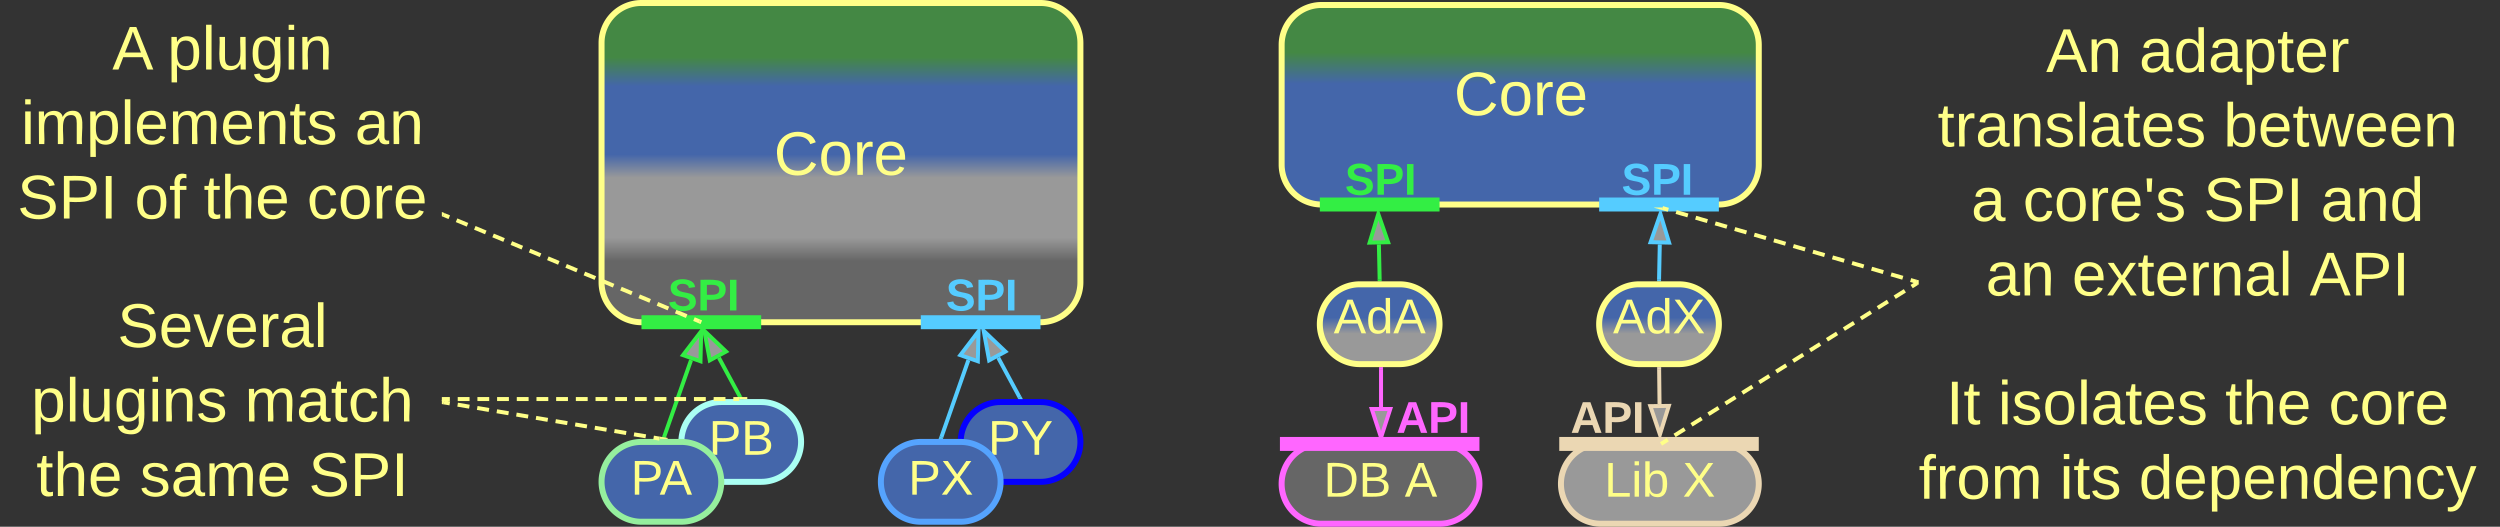 <svg xmlns="http://www.w3.org/2000/svg" xmlns:xlink="http://www.w3.org/1999/xlink" xmlns:lucid="lucid" width="1253" height="264"><rect width="100%" height="100%" fill="#333333" stroke="none"/><g transform="translate(-378.5 -558.5)" lucid:page-tab-id="0_0"><path d="M860 780a20 20 0 0 1 20-20h20a20 20 0 0 1 20 20 20 20 0 0 1-20 20h-20a20 20 0 0 1-20-20z" stroke="#0500ff" stroke-width="3" fill="#46a"/><use xlink:href="#a" transform="matrix(1,0,0,1,865,765) translate(8.709 21.431)"/><path d="M720 780a20 20 0 0 1 20-20h20a20 20 0 0 1 20 20 20 20 0 0 1-20 20h-20a20 20 0 0 1-20-20z" stroke="#aafff3" stroke-width="3" fill="#46a"/><use xlink:href="#b" transform="matrix(1,0,0,1,725,765) translate(8.709 21.431)"/><path d="M680 580a20 20 0 0 1 20-20h200a20 20 0 0 1 20 20v120a20 20 0 0 1-20 20H700a20 20 0 0 1-20-20z" stroke="#ff8" stroke-width="3" fill="url(#c)"/><use xlink:href="#d" transform="matrix(1,0,0,1,685,565) translate(81.383 81.139)"/><path d="M680 800a20 20 0 0 1 20-20h20a20 20 0 0 1 20 20 20 20 0 0 1-20 20h-20a20 20 0 0 1-20-20z" stroke="#95ef9e" stroke-width="3" fill="#46a"/><use xlink:href="#e" transform="matrix(1,0,0,1,685,785) translate(9.625 21.431)"/><path d="M820 800a20 20 0 0 1 20-20h20a20 20 0 0 1 20 20 20 20 0 0 1-20 20h-20a20 20 0 0 1-20-20z" stroke="#55a3fe" stroke-width="3" fill="#46a"/><use xlink:href="#f" transform="matrix(1,0,0,1,825,785) translate(8.709 21.431)"/><path d="M863.87 738.96l-13.54 38.6" stroke="#5cf" stroke-width="2" fill="none"/><path d="M868.93 724.55l-.35 15-8.75-3.07z" stroke="#5cf" stroke-width="2" fill="#999"/><path d="M851.26 777.86l-.23.64h-2.06l.45-1.3z" stroke="#5cf" stroke-width=".05" fill="#5cf"/><path d="M724.87 738.96l-13.54 38.6" stroke="#3e4" stroke-width="2" fill="none"/><path d="M729.93 724.55l-.35 15-8.75-3.07z" stroke="#3e4" stroke-width="2" fill="#999"/><path d="M712.26 777.86l-.23.64h-2.06l.45-1.3z" stroke="#3e4" stroke-width=".05" fill="#3e4"/><path d="M380 566a6 6 0 0 1 6-6h208a6 6 0 0 1 6 6v108a6 6 0 0 1-6 6H386a6 6 0 0 1-6-6z" stroke="#ff8" stroke-opacity="0" stroke-width="3" fill="#999" fill-opacity="0"/><use xlink:href="#g" transform="matrix(1,0,0,1,385,565) translate(49.778 28.358)"/><use xlink:href="#h" transform="matrix(1,0,0,1,385,565) translate(77.432 28.358)"/><use xlink:href="#i" transform="matrix(1,0,0,1,385,565) translate(4.062 65.691)"/><use xlink:href="#j" transform="matrix(1,0,0,1,385,565) translate(171.37 65.691)"/><use xlink:href="#k" transform="matrix(1,0,0,1,385,565) translate(2.204 103.024)"/><use xlink:href="#l" transform="matrix(1,0,0,1,385,565) translate(60.969 103.024)"/><use xlink:href="#m" transform="matrix(1,0,0,1,385,565) translate(95.537 103.024)"/><use xlink:href="#n" transform="matrix(1,0,0,1,385,565) translate(147.389 103.024)"/><path d="M703.5 720h53M703.6 720H700M756.4 720h3.6" stroke="#3e4" stroke-width="7" fill="none"/><path d="M843.5 720h53M843.6 720H840M896.4 720h3.6" stroke="#5cf" stroke-width="7" fill="none"/><path d="M738.8 737.78l10.72 19.84" stroke="#3e4" stroke-width="2" fill="none"/><path d="M731.54 724.35l10.86 10.34-8.15 4.4z" stroke="#3e4" stroke-width="2" fill="#999"/><path d="M751.1 758.5h-2.2l-.25-.44 1.72-.93z" stroke="#3e4" stroke-width=".05" fill="#3e4"/><path d="M878.8 737.78l10.72 19.84" stroke="#5cf" stroke-width="2" fill="none"/><path d="M871.54 724.35l10.86 10.34-8.15 4.4z" stroke="#5cf" stroke-width="2" fill="#999"/><path d="M891.1 758.5h-2.2l-.25-.44 1.72-.93z" stroke="#5cf" stroke-width=".05" fill="#5cf"/><path d="M600.92 666.22l2.75 1.14m3.66 1.53l5.5 2.28m3.65 1.52l5.5 2.3m3.66 1.52l5.5 2.28m3.65 1.53l5.5 2.3m3.65 1.5l5.5 2.3m3.65 1.53l5.5 2.3m3.65 1.5l5.5 2.3m3.66 1.53l5.5 2.27m3.66 1.53l5.5 2.3m3.66 1.5l5.5 2.3m3.65 1.53l5.5 2.3m3.65 1.5l5.5 2.3m3.66 1.53l5.5 2.3m3.65 1.5l2.75 1.15" stroke="#ff8" stroke-width="2" fill="none"/><path d="M601.32 665.33l-.75 1.8-.57-.24v-2.12z" stroke="#ff8" stroke-width=".05" fill="#ff8"/><path d="M729.05 719.6l.95.4" stroke="#ff8" stroke-width="2" fill="none"/><path d="M380 705a6 6 0 0 1 6-6h208a6 6 0 0 1 6 6v110a6 6 0 0 1-6 6H386a6 6 0 0 1-6-6z" stroke="#ff8" stroke-opacity="0" stroke-width="3" fill="#999" fill-opacity="0"/><use xlink:href="#o" transform="matrix(1,0,0,1,385,704) translate(52.37 28.42)"/><use xlink:href="#p" transform="matrix(1,0,0,1,385,704) translate(9.204 65.753)"/><use xlink:href="#q" transform="matrix(1,0,0,1,385,704) translate(116.191 65.753)"/><use xlink:href="#r" transform="matrix(1,0,0,1,385,704) translate(11.71 103.087)"/><use xlink:href="#s" transform="matrix(1,0,0,1,385,704) translate(63.562 103.087)"/><use xlink:href="#t" transform="matrix(1,0,0,1,385,704) translate(148.167 103.087)"/><path d="M601 760.17l2.93.5m3.93.65l5.9 1m3.92.65l5.9 1m3.92.65l5.9 1m3.92.66l5.9 1m3.92.65l5.9 1m3.92.65l5.9 1m3.92.65l5.9 1m3.93.65l5.9 1m3.93.65l5.9 1m3.92.66l5.9.98m3.92.66l2.94.5" stroke="#ff8" stroke-width="2" fill="none"/><path d="M601.17 759.2l-.32 1.93-.85-.14v-2zM713.12 778.04l-.08.46h-4.08l.2-1.13z" stroke="#ff8" stroke-width=".05" fill="#ff8"/><path d="M601 758.5h2.96m3.95 0h5.93m3.94 0h5.92m3.94 0h5.92m3.95 0h5.93m3.94 0h5.92m3.94 0h5.92m3.95 0h5.93m3.94 0h5.92m3.94 0h5.92m3.95 0h5.93m3.94 0h5.92m3.94 0h5.92m3.95 0h5.93m3.94 0h5.92m3.94 0H749" stroke="#ff8" stroke-width="2" fill="none"/><path d="M601.03 759.48H600v-1.96h1.03zM753 758.5h-4.03v-.98H753z" stroke="#ff8" stroke-width=".05" fill="#ff8"/><path d="M1020.86 581a20 20 0 0 1 20-20H1240a20 20 0 0 1 20 20v60a20 20 0 0 1-20 20h-199.14a20 20 0 0 1-20-20z" stroke="#ff8" stroke-width="3" fill="url(#u)"/><use xlink:href="#v" transform="matrix(1,0,0,1,1025.855,566) translate(81.383 50.201)"/><path d="M1210.38 681l-.36 17.5" stroke="#5cf" stroke-width="2" fill="none"/><path d="M1210.7 665.74l4.34 14.35-9.27-.2z" stroke="#5cf" stroke-width="2" fill="#999"/><path d="M1211 698.5l-.03 1h-1.94l.02-1.05z" stroke="#5cf" stroke-width=".05" fill="#5cf"/><path d="M1069.6 681l.38 17.5" stroke="#3e4" stroke-width="2" fill="none"/><path d="M1069.3 665.74l4.92 14.16-9.26.2z" stroke="#3e4" stroke-width="2" fill="#999"/><path d="M1070.97 699.5h-1.94l-.03-1 1.95-.05z" stroke="#3e4" stroke-width=".05" fill="#3e4"/><path d="M1040 721a20 20 0 0 1 20-20h20a20 20 0 0 1 20 20 20 20 0 0 1-20 20h-20a20 20 0 0 1-20-20z" stroke="#ff8" stroke-width="3" fill="url(#w)" transform="matrix(-1,1.2246467991473532e-16,-1.2246467991473532e-16,-1,2140,1442)"/><use xlink:href="#x" transform="matrix(1,-2.4492935982947064e-16,2.4492935982947064e-16,1,1045,706) translate(1.919 19.556)"/><path d="M1180 721a20 20 0 0 1 20-20h20a20 20 0 0 1 20 20 20 20 0 0 1-20 20h-20a20 20 0 0 1-20-20z" stroke="#ff8" stroke-width="3" fill="url(#y)" transform="matrix(-1,1.2246467991473532e-16,-1.2246467991473532e-16,-1,2420,1442)"/><use xlink:href="#z" transform="matrix(1,-2.4492935982947064e-16,2.4492935982947064e-16,1,1185,706) translate(1.919 19.556)"/><path d="M1120 801a20 20 0 0 1-20 20h-59.15a20 20 0 0 1-20-20 20 20 0 0 1 20-20H1100a20 20 0 0 1 20 20z" stroke="#f6f" stroke-width="3" fill="#666"/><use xlink:href="#A" transform="matrix(1,-2.4492935982947064e-16,2.4492935982947064e-16,1,1025.855,786) translate(16.02 21.431)"/><use xlink:href="#B" transform="matrix(1,-2.4492935982947064e-16,2.4492935982947064e-16,1,1025.855,786) translate(56.693 21.431)"/><path d="M1260 801a20 20 0 0 1-20 20h-59.15a20 20 0 0 1-20-20 20 20 0 0 1 20-20H1240a20 20 0 0 1 20 20z" stroke="#ebd7b3" stroke-width="3" fill="#999"/><use xlink:href="#C" transform="matrix(1,-2.4492935982947064e-16,2.4492935982947064e-16,1,1165.855,786) translate(16.699 21.431)"/><use xlink:href="#D" transform="matrix(1,-2.4492935982947064e-16,2.4492935982947064e-16,1,1165.855,786) translate(56.014 21.431)"/><path d="M1070.67 762.5v-19" stroke="#f6f" stroke-width="2" fill="none"/><path d="M1070.67 777.76l-4.64-14.26h9.27z" stroke="#f6f" stroke-width="2" fill="#999"/><path d="M1071.64 743.53h-1.95v-1.03h1.94z" stroke="#f6f" stroke-width=".05" fill="#f6f"/><path d="M1210.06 743.5l.2 17.5" stroke="#ebd7b3" stroke-width="2" fill="none"/><path d="M1211.03 743.5l-1.95.04v-1.04h1.94z" stroke="#ebd7b3" stroke-width=".05" fill="#ebd7b3"/><path d="M1210.45 776.26l-4.8-14.2 9.26-.12z" stroke="#ebd7b3" stroke-width="2" fill="#999"/><path d="M1023.5 781h93M1023.6 781h-3.6M1116.4 781h3.6" stroke="#f6f" stroke-width="7" fill="none"/><path d="M1163.5 781h93M1163.6 781h-3.6M1256.4 781h3.6" stroke="#ebd7b3" stroke-width="7" fill="none"/><path d="M1043.5 661h53M1043.6 661h-3.6M1096.4 661h3.6" stroke="#3e4" stroke-width="7" fill="none"/><path d="M1183.5 661h53M1183.6 661h-3.6M1236.4 661h3.6" stroke="#5cf" stroke-width="7" fill="none"/><path d="M1330 745a6 6 0 0 1 6-6h288a6 6 0 0 1 6 6v69a6 6 0 0 1-6 6h-288a6 6 0 0 1-6-6z" stroke="#ff8" stroke-opacity="0" stroke-width="3" fill="#999" fill-opacity="0"/><use xlink:href="#E" transform="matrix(1,0,0,1,1335,744) translate(18.957 27.139)"/><use xlink:href="#F" transform="matrix(1,0,0,1,1335,744) translate(44.883 27.139)"/><use xlink:href="#r" transform="matrix(1,0,0,1,1335,744) translate(158.784 27.139)"/><use xlink:href="#G" transform="matrix(1,0,0,1,1335,744) translate(210.636 27.139)"/><use xlink:href="#H" transform="matrix(1,0,0,1,1335,744) translate(5.13 64.472)"/><use xlink:href="#I" transform="matrix(1,0,0,1,1335,744) translate(75.821 64.472)"/><use xlink:href="#J" transform="matrix(1,0,0,1,1335,744) translate(115.488 64.472)"/><path d="M1211.73 662.78l2.94.85m3.9 1.14l5.9 1.7m3.9 1.14l5.88 1.72m3.92 1.13l5.88 1.7m3.9 1.14l5.9 1.7m3.9 1.13l5.88 1.7m3.92 1.15l5.88 1.7m3.9 1.14l5.9 1.7m3.9 1.14l5.88 1.7m3.93 1.14l5.88 1.7m3.92 1.14l5.88 1.7m3.92 1.14l5.87 1.7m3.9 1.15l5.88 1.7m3.92 1.14l2.94.85" stroke="#ff8" stroke-width="2" fill="none"/><path d="M1211.48 663.72l-3.87-1.12.05-.1h4.2zM1340 699v2l-1.26-.35.55-1.87z" stroke="#ff8" stroke-width=".05" fill="#ff8"/><path d="M1340 566a6 6 0 0 1 6-6h268a6 6 0 0 1 6 6v148a6 6 0 0 1-6 6h-268a6 6 0 0 1-6-6z" stroke="#ff8" stroke-opacity="0" stroke-width="3" fill="#999" fill-opacity="0"/><g><use xlink:href="#K" transform="matrix(1,0,0,1,1345,565) translate(58.994 29.576)"/><use xlink:href="#L" transform="matrix(1,0,0,1,1345,565) translate(105.66 29.576)"/><use xlink:href="#M" transform="matrix(1,0,0,1,1345,565) translate(4.636 66.91)"/><use xlink:href="#N" transform="matrix(1,0,0,1,1345,565) translate(147.92 66.91)"/><use xlink:href="#O" transform="matrix(1,0,0,1,1345,565) translate(21.488 104.243)"/><use xlink:href="#P" transform="matrix(1,0,0,1,1345,565) translate(47.414 104.243)"/><use xlink:href="#Q" transform="matrix(1,0,0,1,1345,565) translate(137.895 104.243)"/><use xlink:href="#R" transform="matrix(1,0,0,1,1345,565) translate(196.66 104.243)"/><use xlink:href="#S" transform="matrix(1,0,0,1,1345,565) translate(28.79 141.576)"/><use xlink:href="#T" transform="matrix(1,0,0,1,1345,565) translate(72 141.576)"/><use xlink:href="#U" transform="matrix(1,0,0,1,1345,565) translate(191.086 141.576)"/></g><path d="M1211.85 780.47l2.54-1.6m3.4-2.13l5.08-3.2m3.4-2.13l5.1-3.2m3.38-2.12l5.1-3.2m3.4-2.13l5.08-3.2m3.4-2.13l5.1-3.2m3.38-2.13l5.1-3.2m3.4-2.14l5.08-3.2m3.4-2.13l5.1-3.2m3.38-2.13l5.1-3.2m3.4-2.12l5.08-3.2m3.4-2.13l5.1-3.2m3.4-2.13l5.08-3.2m3.4-2.13l5.08-3.2m3.4-2.14l5.1-3.2m3.4-2.13l2.53-1.6M1211.87 780.46l-.87.54" stroke="#ff8" stroke-width="2" fill="none"/><path d="M1340 701.15l-.35.22-1.04-1.65 1.4-.87z" stroke="#ff8" stroke-width=".05" fill="#ff8"/><path d="M850 697.33a6 6 0 0 1 6-6h28a6 6 0 0 1 6 6v8a6 6 0 0 1-6 6h-28a6 6 0 0 1-6-6z" stroke="#ff8" stroke-opacity="0" stroke-width="2" fill="#999" fill-opacity="0"/><g><use xlink:href="#V" transform="matrix(1,0,0,1,855,696.333) translate(-2.401 17.778)"/></g><path d="M710.67 697.33a6 6 0 0 1 6-6h28a6 6 0 0 1 6 6v8a6 6 0 0 1-6 6h-28a6 6 0 0 1-6-6z" stroke="#ff8" stroke-opacity="0" stroke-width="2" fill="#999" fill-opacity="0"/><g><use xlink:href="#W" transform="matrix(1,0,0,1,715.667,696.333) translate(-2.401 17.778)"/></g><path d="M1188.67 639.33a6 6 0 0 1 6-6h28a6 6 0 0 1 6 6v8a6 6 0 0 1-6 6h-28a6 6 0 0 1-6-6z" stroke="#ff8" stroke-opacity="0" stroke-width="2" fill="#999" fill-opacity="0"/><g><use xlink:href="#V" transform="matrix(1,0,0,1,1193.667,638.333) translate(-2.401 17.778)"/></g><path d="M1050 639.33a6 6 0 0 1 6-6h28a6 6 0 0 1 6 6v8a6 6 0 0 1-6 6h-28a6 6 0 0 1-6-6z" stroke="#ff8" stroke-opacity="0" stroke-width="2" fill="#999" fill-opacity="0"/><g><use xlink:href="#W" transform="matrix(1,0,0,1,1055,638.333) translate(-2.401 17.778)"/></g><path d="M1076.33 758.67a6 6 0 0 1 6-6h28a6 6 0 0 1 6 6v8a6 6 0 0 1-6 6h-28a6 6 0 0 1-6-6z" stroke="#ff8" stroke-opacity="0" stroke-width="2" fill="#999" fill-opacity="0"/><g><use xlink:href="#X" transform="matrix(1,0,0,1,1081.333,757.667) translate(-2.988 17.778)"/></g><path d="M1163.67 758.67a6 6 0 0 1 6-6h28a6 6 0 0 1 6 6v8a6 6 0 0 1-6 6h-28a6 6 0 0 1-6-6z" stroke="#ff8" stroke-opacity="0" stroke-width="2" fill="#999" fill-opacity="0"/><g><use xlink:href="#Y" transform="matrix(1,0,0,1,1168.667,757.667) translate(-2.988 17.778)"/></g><defs><path d="M30-248c87 1 191-15 191 75 0 78-77 80-158 76V0H30v-248zm33 125c57 0 124 11 124-50 0-59-68-47-124-48v98" id="Z" fill="#ff8"/><path d="M137-103V0h-34v-103L8-248h37l75 118 75-118h37" id="aa" fill="#ff8"/><g id="a"><use transform="matrix(0.068,0,0,0.068,0,0)" xlink:href="#Z"/><use transform="matrix(0.068,0,0,0.068,16.296,0)" xlink:href="#aa"/></g><path d="M160-131c35 5 61 23 61 61C221 17 115-2 30 0v-248c76 3 177-17 177 60 0 33-19 50-47 57zm-97-11c50-1 110 9 110-42 0-47-63-36-110-37v79zm0 115c55-2 124 14 124-45 0-56-70-42-124-44v89" id="ab" fill="#ff8"/><g id="b"><use transform="matrix(0.068,0,0,0.068,0,0)" xlink:href="#Z"/><use transform="matrix(0.068,0,0,0.068,16.296,0)" xlink:href="#ab"/></g><linearGradient gradientUnits="userSpaceOnUse" id="c" x1="680" y1="720" x2="680" y2="560"><stop offset="19.2%" stop-color="#666"/><stop offset="26.45%" stop-color="#999"/><stop offset="45.29%" stop-color="#999"/><stop offset="52.54%" stop-color="#46a"/><stop offset="73.91%" stop-color="#46a"/><stop offset="82.97%" stop-color="#484"/></linearGradient><path d="M212-179c-10-28-35-45-73-45-59 0-87 40-87 99 0 60 29 101 89 101 43 0 62-24 78-52l27 14C228-24 195 4 139 4 59 4 22-46 18-125c-6-104 99-153 187-111 19 9 31 26 39 46" id="ac" fill="#ff8"/><path d="M100-194c62-1 85 37 85 99 1 63-27 99-86 99S16-35 15-95c0-66 28-99 85-99zM99-20c44 1 53-31 53-75 0-43-8-75-51-75s-53 32-53 75 10 74 51 75" id="ad" fill="#ff8"/><path d="M114-163C36-179 61-72 57 0H25l-1-190h30c1 12-1 29 2 39 6-27 23-49 58-41v29" id="ae" fill="#ff8"/><path d="M100-194c63 0 86 42 84 106H49c0 40 14 67 53 68 26 1 43-12 49-29l28 8c-11 28-37 45-77 45C44 4 14-33 15-96c1-61 26-98 85-98zm52 81c6-60-76-77-97-28-3 7-6 17-6 28h103" id="af" fill="#ff8"/><g id="d"><use transform="matrix(0.086,0,0,0.086,0,0)" xlink:href="#ac"/><use transform="matrix(0.086,0,0,0.086,22.383,0)" xlink:href="#ad"/><use transform="matrix(0.086,0,0,0.086,39.667,0)" xlink:href="#ae"/><use transform="matrix(0.086,0,0,0.086,49.951,0)" xlink:href="#af"/></g><path d="M205 0l-28-72H64L36 0H1l101-248h38L239 0h-34zm-38-99l-47-123c-12 45-31 82-46 123h93" id="ag" fill="#ff8"/><g id="e"><use transform="matrix(0.068,0,0,0.068,0,0)" xlink:href="#Z"/><use transform="matrix(0.068,0,0,0.068,14.463,0)" xlink:href="#ag"/></g><path d="M195 0l-74-108L45 0H8l94-129-87-119h37l69 98 67-98h37l-84 118L233 0h-38" id="ah" fill="#ff8"/><g id="f"><use transform="matrix(0.068,0,0,0.068,0,0)" xlink:href="#Z"/><use transform="matrix(0.068,0,0,0.068,16.296,0)" xlink:href="#ah"/></g><use transform="matrix(0.086,0,0,0.086,0,0)" xlink:href="#ag" id="g"/><path d="M115-194c55 1 70 41 70 98S169 2 115 4C84 4 66-9 55-30l1 105H24l-1-265h31l2 30c10-21 28-34 59-34zm-8 174c40 0 45-34 45-75s-6-73-45-74c-42 0-51 32-51 76 0 43 10 73 51 73" id="ai" fill="#ff8"/><path d="M24 0v-261h32V0H24" id="aj" fill="#ff8"/><path d="M84 4C-5 8 30-112 23-190h32v120c0 31 7 50 39 49 72-2 45-101 50-169h31l1 190h-30c-1-10 1-25-2-33-11 22-28 36-60 37" id="ak" fill="#ff8"/><path d="M177-190C167-65 218 103 67 71c-23-6-38-20-44-43l32-5c15 47 100 32 89-28v-30C133-14 115 1 83 1 29 1 15-40 15-95c0-56 16-97 71-98 29-1 48 16 59 35 1-10 0-23 2-32h30zM94-22c36 0 50-32 50-73 0-42-14-75-50-75-39 0-46 34-46 75s6 73 46 73" id="al" fill="#ff8"/><path d="M24-231v-30h32v30H24zM24 0v-190h32V0H24" id="am" fill="#ff8"/><path d="M117-194c89-4 53 116 60 194h-32v-121c0-31-8-49-39-48C34-167 62-67 57 0H25l-1-190h30c1 10-1 24 2 32 11-22 29-35 61-36" id="an" fill="#ff8"/><g id="h"><use transform="matrix(0.086,0,0,0.086,0,0)" xlink:href="#ai"/><use transform="matrix(0.086,0,0,0.086,17.284,0)" xlink:href="#aj"/><use transform="matrix(0.086,0,0,0.086,24.111,0)" xlink:href="#ak"/><use transform="matrix(0.086,0,0,0.086,41.395,0)" xlink:href="#al"/><use transform="matrix(0.086,0,0,0.086,58.679,0)" xlink:href="#am"/><use transform="matrix(0.086,0,0,0.086,65.506,0)" xlink:href="#an"/></g><path d="M210-169c-67 3-38 105-44 169h-31v-121c0-29-5-50-35-48C34-165 62-65 56 0H25l-1-190h30c1 10-1 24 2 32 10-44 99-50 107 0 11-21 27-35 58-36 85-2 47 119 55 194h-31v-121c0-29-5-49-35-48" id="ao" fill="#ff8"/><path d="M59-47c-2 24 18 29 38 22v24C64 9 27 4 27-40v-127H5v-23h24l9-43h21v43h35v23H59v120" id="ap" fill="#ff8"/><path d="M135-143c-3-34-86-38-87 0 15 53 115 12 119 90S17 21 10-45l28-5c4 36 97 45 98 0-10-56-113-15-118-90-4-57 82-63 122-42 12 7 21 19 24 35" id="aq" fill="#ff8"/><g id="i"><use transform="matrix(0.086,0,0,0.086,0,0)" xlink:href="#am"/><use transform="matrix(0.086,0,0,0.086,6.827,0)" xlink:href="#ao"/><use transform="matrix(0.086,0,0,0.086,32.667,0)" xlink:href="#ai"/><use transform="matrix(0.086,0,0,0.086,49.951,0)" xlink:href="#aj"/><use transform="matrix(0.086,0,0,0.086,56.778,0)" xlink:href="#af"/><use transform="matrix(0.086,0,0,0.086,74.062,0)" xlink:href="#ao"/><use transform="matrix(0.086,0,0,0.086,99.901,0)" xlink:href="#af"/><use transform="matrix(0.086,0,0,0.086,117.185,0)" xlink:href="#an"/><use transform="matrix(0.086,0,0,0.086,134.469,0)" xlink:href="#ap"/><use transform="matrix(0.086,0,0,0.086,143.111,0)" xlink:href="#aq"/></g><path d="M141-36C126-15 110 5 73 4 37 3 15-17 15-53c-1-64 63-63 125-63 3-35-9-54-41-54-24 1-41 7-42 31l-33-3c5-37 33-52 76-52 45 0 72 20 72 64v82c-1 20 7 32 28 27v20c-31 9-61-2-59-35zM48-53c0 20 12 33 32 33 41-3 63-29 60-74-43 2-92-5-92 41" id="ar" fill="#ff8"/><g id="j"><use transform="matrix(0.086,0,0,0.086,0,0)" xlink:href="#ar"/><use transform="matrix(0.086,0,0,0.086,17.284,0)" xlink:href="#an"/></g><path d="M185-189c-5-48-123-54-124 2 14 75 158 14 163 119 3 78-121 87-175 55-17-10-28-26-33-46l33-7c5 56 141 63 141-1 0-78-155-14-162-118-5-82 145-84 179-34 5 7 8 16 11 25" id="as" fill="#ff8"/><path d="M33 0v-248h34V0H33" id="at" fill="#ff8"/><g id="k"><use transform="matrix(0.086,0,0,0.086,0,0)" xlink:href="#as"/><use transform="matrix(0.086,0,0,0.086,20.741,0)" xlink:href="#Z"/><use transform="matrix(0.086,0,0,0.086,41.481,0)" xlink:href="#at"/></g><path d="M101-234c-31-9-42 10-38 44h38v23H63V0H32v-167H5v-23h27c-7-52 17-82 69-68v24" id="au" fill="#ff8"/><g id="l"><use transform="matrix(0.086,0,0,0.086,0,0)" xlink:href="#ad"/><use transform="matrix(0.086,0,0,0.086,17.284,0)" xlink:href="#au"/></g><path d="M106-169C34-169 62-67 57 0H25v-261h32l-1 103c12-21 28-36 61-36 89 0 53 116 60 194h-32v-121c2-32-8-49-39-48" id="av" fill="#ff8"/><g id="m"><use transform="matrix(0.086,0,0,0.086,0,0)" xlink:href="#ap"/><use transform="matrix(0.086,0,0,0.086,8.642,0)" xlink:href="#av"/><use transform="matrix(0.086,0,0,0.086,25.926,0)" xlink:href="#af"/></g><path d="M96-169c-40 0-48 33-48 73s9 75 48 75c24 0 41-14 43-38l32 2c-6 37-31 61-74 61-59 0-76-41-82-99-10-93 101-131 147-64 4 7 5 14 7 22l-32 3c-4-21-16-35-41-35" id="aw" fill="#ff8"/><g id="n"><use transform="matrix(0.086,0,0,0.086,0,0)" xlink:href="#aw"/><use transform="matrix(0.086,0,0,0.086,15.556,0)" xlink:href="#ad"/><use transform="matrix(0.086,0,0,0.086,32.84,0)" xlink:href="#ae"/><use transform="matrix(0.086,0,0,0.086,43.123,0)" xlink:href="#af"/></g><path d="M108 0H70L1-190h34L89-25l56-165h34" id="ax" fill="#ff8"/><g id="o"><use transform="matrix(0.086,0,0,0.086,0,0)" xlink:href="#as"/><use transform="matrix(0.086,0,0,0.086,20.741,0)" xlink:href="#af"/><use transform="matrix(0.086,0,0,0.086,38.025,0)" xlink:href="#ax"/><use transform="matrix(0.086,0,0,0.086,53.58,0)" xlink:href="#af"/><use transform="matrix(0.086,0,0,0.086,70.864,0)" xlink:href="#ae"/><use transform="matrix(0.086,0,0,0.086,81.148,0)" xlink:href="#ar"/><use transform="matrix(0.086,0,0,0.086,98.432,0)" xlink:href="#aj"/></g><g id="p"><use transform="matrix(0.086,0,0,0.086,0,0)" xlink:href="#ai"/><use transform="matrix(0.086,0,0,0.086,17.284,0)" xlink:href="#aj"/><use transform="matrix(0.086,0,0,0.086,24.111,0)" xlink:href="#ak"/><use transform="matrix(0.086,0,0,0.086,41.395,0)" xlink:href="#al"/><use transform="matrix(0.086,0,0,0.086,58.679,0)" xlink:href="#am"/><use transform="matrix(0.086,0,0,0.086,65.506,0)" xlink:href="#an"/><use transform="matrix(0.086,0,0,0.086,82.79,0)" xlink:href="#aq"/></g><g id="q"><use transform="matrix(0.086,0,0,0.086,0,0)" xlink:href="#ao"/><use transform="matrix(0.086,0,0,0.086,25.84,0)" xlink:href="#ar"/><use transform="matrix(0.086,0,0,0.086,43.123,0)" xlink:href="#ap"/><use transform="matrix(0.086,0,0,0.086,51.765,0)" xlink:href="#aw"/><use transform="matrix(0.086,0,0,0.086,67.321,0)" xlink:href="#av"/></g><g id="r"><use transform="matrix(0.086,0,0,0.086,0,0)" xlink:href="#ap"/><use transform="matrix(0.086,0,0,0.086,8.642,0)" xlink:href="#av"/><use transform="matrix(0.086,0,0,0.086,25.926,0)" xlink:href="#af"/></g><g id="s"><use transform="matrix(0.086,0,0,0.086,0,0)" xlink:href="#aq"/><use transform="matrix(0.086,0,0,0.086,15.556,0)" xlink:href="#ar"/><use transform="matrix(0.086,0,0,0.086,32.84,0)" xlink:href="#ao"/><use transform="matrix(0.086,0,0,0.086,58.679,0)" xlink:href="#af"/></g><g id="t"><use transform="matrix(0.086,0,0,0.086,0,0)" xlink:href="#as"/><use transform="matrix(0.086,0,0,0.086,20.741,0)" xlink:href="#Z"/><use transform="matrix(0.086,0,0,0.086,41.481,0)" xlink:href="#at"/></g><linearGradient gradientUnits="userSpaceOnUse" id="u" x1="1020.85" y1="561" x2="1020.85" y2="661"><stop offset="23.91%" stop-color="#484"/><stop offset="39.49%" stop-color="#46a"/></linearGradient><g id="v"><use transform="matrix(0.086,0,0,0.086,0,0)" xlink:href="#ac"/><use transform="matrix(0.086,0,0,0.086,22.383,0)" xlink:href="#ad"/><use transform="matrix(0.086,0,0,0.086,39.667,0)" xlink:href="#ae"/><use transform="matrix(0.086,0,0,0.086,49.951,0)" xlink:href="#af"/></g><linearGradient gradientUnits="userSpaceOnUse" id="w" x1="1040" y1="701" x2="1040" y2="741"><stop offset="38.21%" stop-color="#999"/><stop offset="58.21%" stop-color="#46a"/></linearGradient><path d="M85-194c31 0 48 13 60 33l-1-100h32l1 261h-30c-2-10 0-23-3-31C134-8 116 4 85 4 32 4 16-35 15-94c0-66 23-100 70-100zm9 24c-40 0-46 34-46 75 0 40 6 74 45 74 42 0 51-32 51-76 0-42-9-74-50-73" id="ay" fill="#ff8"/><g id="x"><use transform="matrix(0.068,0,0,0.068,0,0)" xlink:href="#ag"/><use transform="matrix(0.068,0,0,0.068,16.296,0)" xlink:href="#ay"/><use transform="matrix(0.068,0,0,0.068,29.877,0)" xlink:href="#ag"/></g><linearGradient gradientUnits="userSpaceOnUse" id="y" x1="1180" y1="701" x2="1180" y2="741"><stop offset="38.21%" stop-color="#999"/><stop offset="58.21%" stop-color="#46a"/></linearGradient><g id="z"><use transform="matrix(0.068,0,0,0.068,0,0)" xlink:href="#ag"/><use transform="matrix(0.068,0,0,0.068,16.296,0)" xlink:href="#ay"/><use transform="matrix(0.068,0,0,0.068,29.877,0)" xlink:href="#ah"/></g><path d="M30-248c118-7 216 8 213 122C240-48 200 0 122 0H30v-248zM63-27c89 8 146-16 146-99s-60-101-146-95v194" id="az" fill="#ff8"/><g id="A"><use transform="matrix(0.068,0,0,0.068,0,0)" xlink:href="#az"/><use transform="matrix(0.068,0,0,0.068,17.586,0)" xlink:href="#ab"/></g><use transform="matrix(0.068,0,0,0.068,0,0)" xlink:href="#ag" id="B"/><path d="M30 0v-248h33v221h125V0H30" id="aA" fill="#ff8"/><path d="M115-194c53 0 69 39 70 98 0 66-23 100-70 100C84 3 66-7 56-30L54 0H23l1-261h32v101c10-23 28-34 59-34zm-8 174c40 0 45-34 45-75 0-40-5-75-45-74-42 0-51 32-51 76 0 43 10 73 51 73" id="aB" fill="#ff8"/><g id="C"><use transform="matrix(0.068,0,0,0.068,0,0)" xlink:href="#aA"/><use transform="matrix(0.068,0,0,0.068,13.58,0)" xlink:href="#am"/><use transform="matrix(0.068,0,0,0.068,18.944,0)" xlink:href="#aB"/></g><use transform="matrix(0.068,0,0,0.068,0,0)" xlink:href="#ah" id="D"/><g id="E"><use transform="matrix(0.086,0,0,0.086,0,0)" xlink:href="#at"/><use transform="matrix(0.086,0,0,0.086,8.642,0)" xlink:href="#ap"/></g><g id="F"><use transform="matrix(0.086,0,0,0.086,0,0)" xlink:href="#am"/><use transform="matrix(0.086,0,0,0.086,6.827,0)" xlink:href="#aq"/><use transform="matrix(0.086,0,0,0.086,22.383,0)" xlink:href="#ad"/><use transform="matrix(0.086,0,0,0.086,39.667,0)" xlink:href="#aj"/><use transform="matrix(0.086,0,0,0.086,46.494,0)" xlink:href="#ar"/><use transform="matrix(0.086,0,0,0.086,63.778,0)" xlink:href="#ap"/><use transform="matrix(0.086,0,0,0.086,72.42,0)" xlink:href="#af"/><use transform="matrix(0.086,0,0,0.086,89.704,0)" xlink:href="#aq"/></g><g id="G"><use transform="matrix(0.086,0,0,0.086,0,0)" xlink:href="#aw"/><use transform="matrix(0.086,0,0,0.086,15.556,0)" xlink:href="#ad"/><use transform="matrix(0.086,0,0,0.086,32.84,0)" xlink:href="#ae"/><use transform="matrix(0.086,0,0,0.086,43.123,0)" xlink:href="#af"/></g><g id="H"><use transform="matrix(0.086,0,0,0.086,0,0)" xlink:href="#au"/><use transform="matrix(0.086,0,0,0.086,8.642,0)" xlink:href="#ae"/><use transform="matrix(0.086,0,0,0.086,18.926,0)" xlink:href="#ad"/><use transform="matrix(0.086,0,0,0.086,36.21,0)" xlink:href="#ao"/></g><g id="I"><use transform="matrix(0.086,0,0,0.086,0,0)" xlink:href="#am"/><use transform="matrix(0.086,0,0,0.086,6.827,0)" xlink:href="#ap"/><use transform="matrix(0.086,0,0,0.086,15.469,0)" xlink:href="#aq"/></g><path d="M179-190L93 31C79 59 56 82 12 73V49c39 6 53-20 64-50L1-190h34L92-34l54-156h33" id="aC" fill="#ff8"/><g id="J"><use transform="matrix(0.086,0,0,0.086,0,0)" xlink:href="#ay"/><use transform="matrix(0.086,0,0,0.086,17.284,0)" xlink:href="#af"/><use transform="matrix(0.086,0,0,0.086,34.568,0)" xlink:href="#ai"/><use transform="matrix(0.086,0,0,0.086,51.852,0)" xlink:href="#af"/><use transform="matrix(0.086,0,0,0.086,69.136,0)" xlink:href="#an"/><use transform="matrix(0.086,0,0,0.086,86.42,0)" xlink:href="#ay"/><use transform="matrix(0.086,0,0,0.086,103.704,0)" xlink:href="#af"/><use transform="matrix(0.086,0,0,0.086,120.988,0)" xlink:href="#an"/><use transform="matrix(0.086,0,0,0.086,138.272,0)" xlink:href="#aw"/><use transform="matrix(0.086,0,0,0.086,153.827,0)" xlink:href="#aC"/></g><g id="K"><use transform="matrix(0.086,0,0,0.086,0,0)" xlink:href="#ag"/><use transform="matrix(0.086,0,0,0.086,20.741,0)" xlink:href="#an"/></g><g id="L"><use transform="matrix(0.086,0,0,0.086,0,0)" xlink:href="#ar"/><use transform="matrix(0.086,0,0,0.086,17.284,0)" xlink:href="#ay"/><use transform="matrix(0.086,0,0,0.086,34.568,0)" xlink:href="#ar"/><use transform="matrix(0.086,0,0,0.086,51.852,0)" xlink:href="#ai"/><use transform="matrix(0.086,0,0,0.086,69.136,0)" xlink:href="#ap"/><use transform="matrix(0.086,0,0,0.086,77.778,0)" xlink:href="#af"/><use transform="matrix(0.086,0,0,0.086,95.062,0)" xlink:href="#ae"/></g><g id="M"><use transform="matrix(0.086,0,0,0.086,0,0)" xlink:href="#ap"/><use transform="matrix(0.086,0,0,0.086,8.642,0)" xlink:href="#ae"/><use transform="matrix(0.086,0,0,0.086,18.926,0)" xlink:href="#ar"/><use transform="matrix(0.086,0,0,0.086,36.21,0)" xlink:href="#an"/><use transform="matrix(0.086,0,0,0.086,53.494,0)" xlink:href="#aq"/><use transform="matrix(0.086,0,0,0.086,69.049,0)" xlink:href="#aj"/><use transform="matrix(0.086,0,0,0.086,75.877,0)" xlink:href="#ar"/><use transform="matrix(0.086,0,0,0.086,93.16,0)" xlink:href="#ap"/><use transform="matrix(0.086,0,0,0.086,101.802,0)" xlink:href="#af"/><use transform="matrix(0.086,0,0,0.086,119.086,0)" xlink:href="#aq"/></g><path d="M206 0h-36l-40-164L89 0H53L-1-190h32L70-26l43-164h34l41 164 42-164h31" id="aD" fill="#ff8"/><g id="N"><use transform="matrix(0.086,0,0,0.086,0,0)" xlink:href="#aB"/><use transform="matrix(0.086,0,0,0.086,17.284,0)" xlink:href="#af"/><use transform="matrix(0.086,0,0,0.086,34.568,0)" xlink:href="#ap"/><use transform="matrix(0.086,0,0,0.086,43.21,0)" xlink:href="#aD"/><use transform="matrix(0.086,0,0,0.086,65.593,0)" xlink:href="#af"/><use transform="matrix(0.086,0,0,0.086,82.877,0)" xlink:href="#af"/><use transform="matrix(0.086,0,0,0.086,100.16,0)" xlink:href="#an"/></g><use transform="matrix(0.086,0,0,0.086,0,0)" xlink:href="#ar" id="O"/><path d="M47-170H22l-4-78h33" id="aE" fill="#ff8"/><g id="P"><use transform="matrix(0.086,0,0,0.086,0,0)" xlink:href="#aw"/><use transform="matrix(0.086,0,0,0.086,15.556,0)" xlink:href="#ad"/><use transform="matrix(0.086,0,0,0.086,32.84,0)" xlink:href="#ae"/><use transform="matrix(0.086,0,0,0.086,43.123,0)" xlink:href="#af"/><use transform="matrix(0.086,0,0,0.086,60.407,0)" xlink:href="#aE"/><use transform="matrix(0.086,0,0,0.086,66.284,0)" xlink:href="#aq"/></g><g id="Q"><use transform="matrix(0.086,0,0,0.086,0,0)" xlink:href="#as"/><use transform="matrix(0.086,0,0,0.086,20.741,0)" xlink:href="#Z"/><use transform="matrix(0.086,0,0,0.086,41.481,0)" xlink:href="#at"/></g><g id="R"><use transform="matrix(0.086,0,0,0.086,0,0)" xlink:href="#ar"/><use transform="matrix(0.086,0,0,0.086,17.284,0)" xlink:href="#an"/><use transform="matrix(0.086,0,0,0.086,34.568,0)" xlink:href="#ay"/></g><g id="S"><use transform="matrix(0.086,0,0,0.086,0,0)" xlink:href="#ar"/><use transform="matrix(0.086,0,0,0.086,17.284,0)" xlink:href="#an"/></g><path d="M141 0L90-78 38 0H4l68-98-65-92h35l48 74 47-74h35l-64 92 68 98h-35" id="aF" fill="#ff8"/><g id="T"><use transform="matrix(0.086,0,0,0.086,0,0)" xlink:href="#af"/><use transform="matrix(0.086,0,0,0.086,17.284,0)" xlink:href="#aF"/><use transform="matrix(0.086,0,0,0.086,32.84,0)" xlink:href="#ap"/><use transform="matrix(0.086,0,0,0.086,41.481,0)" xlink:href="#af"/><use transform="matrix(0.086,0,0,0.086,58.765,0)" xlink:href="#ae"/><use transform="matrix(0.086,0,0,0.086,69.049,0)" xlink:href="#an"/><use transform="matrix(0.086,0,0,0.086,86.333,0)" xlink:href="#ar"/><use transform="matrix(0.086,0,0,0.086,103.617,0)" xlink:href="#aj"/></g><g id="U"><use transform="matrix(0.086,0,0,0.086,0,0)" xlink:href="#ag"/><use transform="matrix(0.086,0,0,0.086,20.741,0)" xlink:href="#Z"/><use transform="matrix(0.086,0,0,0.086,41.481,0)" xlink:href="#at"/></g><path fill="#5cf" d="M169-182c-1-43-94-46-97-3 18 66 151 10 154 114 3 95-165 93-204 36-6-8-10-19-12-30l50-8c3 46 112 56 116 5-17-69-150-10-154-114-4-87 153-88 188-35 5 8 8 18 10 28" id="aG"/><path fill="#5cf" d="M24-248c93 1 206-16 204 79-1 75-69 88-152 82V0H24v-248zm52 121c47 0 100 7 100-41 0-47-54-39-100-39v80" id="aH"/><path fill="#5cf" d="M24 0v-248h52V0H24" id="aI"/><g id="V"><use transform="matrix(0.062,0,0,0.062,0,0)" xlink:href="#aG"/><use transform="matrix(0.062,0,0,0.062,14.815,0)" xlink:href="#aH"/><use transform="matrix(0.062,0,0,0.062,29.63,0)" xlink:href="#aI"/></g><path fill="#3e4" d="M169-182c-1-43-94-46-97-3 18 66 151 10 154 114 3 95-165 93-204 36-6-8-10-19-12-30l50-8c3 46 112 56 116 5-17-69-150-10-154-114-4-87 153-88 188-35 5 8 8 18 10 28" id="aJ"/><path fill="#3e4" d="M24-248c93 1 206-16 204 79-1 75-69 88-152 82V0H24v-248zm52 121c47 0 100 7 100-41 0-47-54-39-100-39v80" id="aK"/><path fill="#3e4" d="M24 0v-248h52V0H24" id="aL"/><g id="W"><use transform="matrix(0.062,0,0,0.062,0,0)" xlink:href="#aJ"/><use transform="matrix(0.062,0,0,0.062,14.815,0)" xlink:href="#aK"/><use transform="matrix(0.062,0,0,0.062,29.63,0)" xlink:href="#aL"/></g><path fill="#f6f" d="M199 0l-22-63H83L61 0H9l90-248h61L250 0h-51zm-33-102l-36-108c-10 38-24 72-36 108h72" id="aM"/><path fill="#f6f" d="M24-248c93 1 206-16 204 79-1 75-69 88-152 82V0H24v-248zm52 121c47 0 100 7 100-41 0-47-54-39-100-39v80" id="aN"/><path fill="#f6f" d="M24 0v-248h52V0H24" id="aO"/><g id="X"><use transform="matrix(0.062,0,0,0.062,0,0)" xlink:href="#aM"/><use transform="matrix(0.062,0,0,0.062,15.988,0)" xlink:href="#aN"/><use transform="matrix(0.062,0,0,0.062,30.802,0)" xlink:href="#aO"/></g><path fill="#ebd7b3" d="M199 0l-22-63H83L61 0H9l90-248h61L250 0h-51zm-33-102l-36-108c-10 38-24 72-36 108h72" id="aP"/><path fill="#ebd7b3" d="M24-248c93 1 206-16 204 79-1 75-69 88-152 82V0H24v-248zm52 121c47 0 100 7 100-41 0-47-54-39-100-39v80" id="aQ"/><path fill="#ebd7b3" d="M24 0v-248h52V0H24" id="aR"/><g id="Y"><use transform="matrix(0.062,0,0,0.062,0,0)" xlink:href="#aP"/><use transform="matrix(0.062,0,0,0.062,15.988,0)" xlink:href="#aQ"/><use transform="matrix(0.062,0,0,0.062,30.802,0)" xlink:href="#aR"/></g></defs></g></svg>